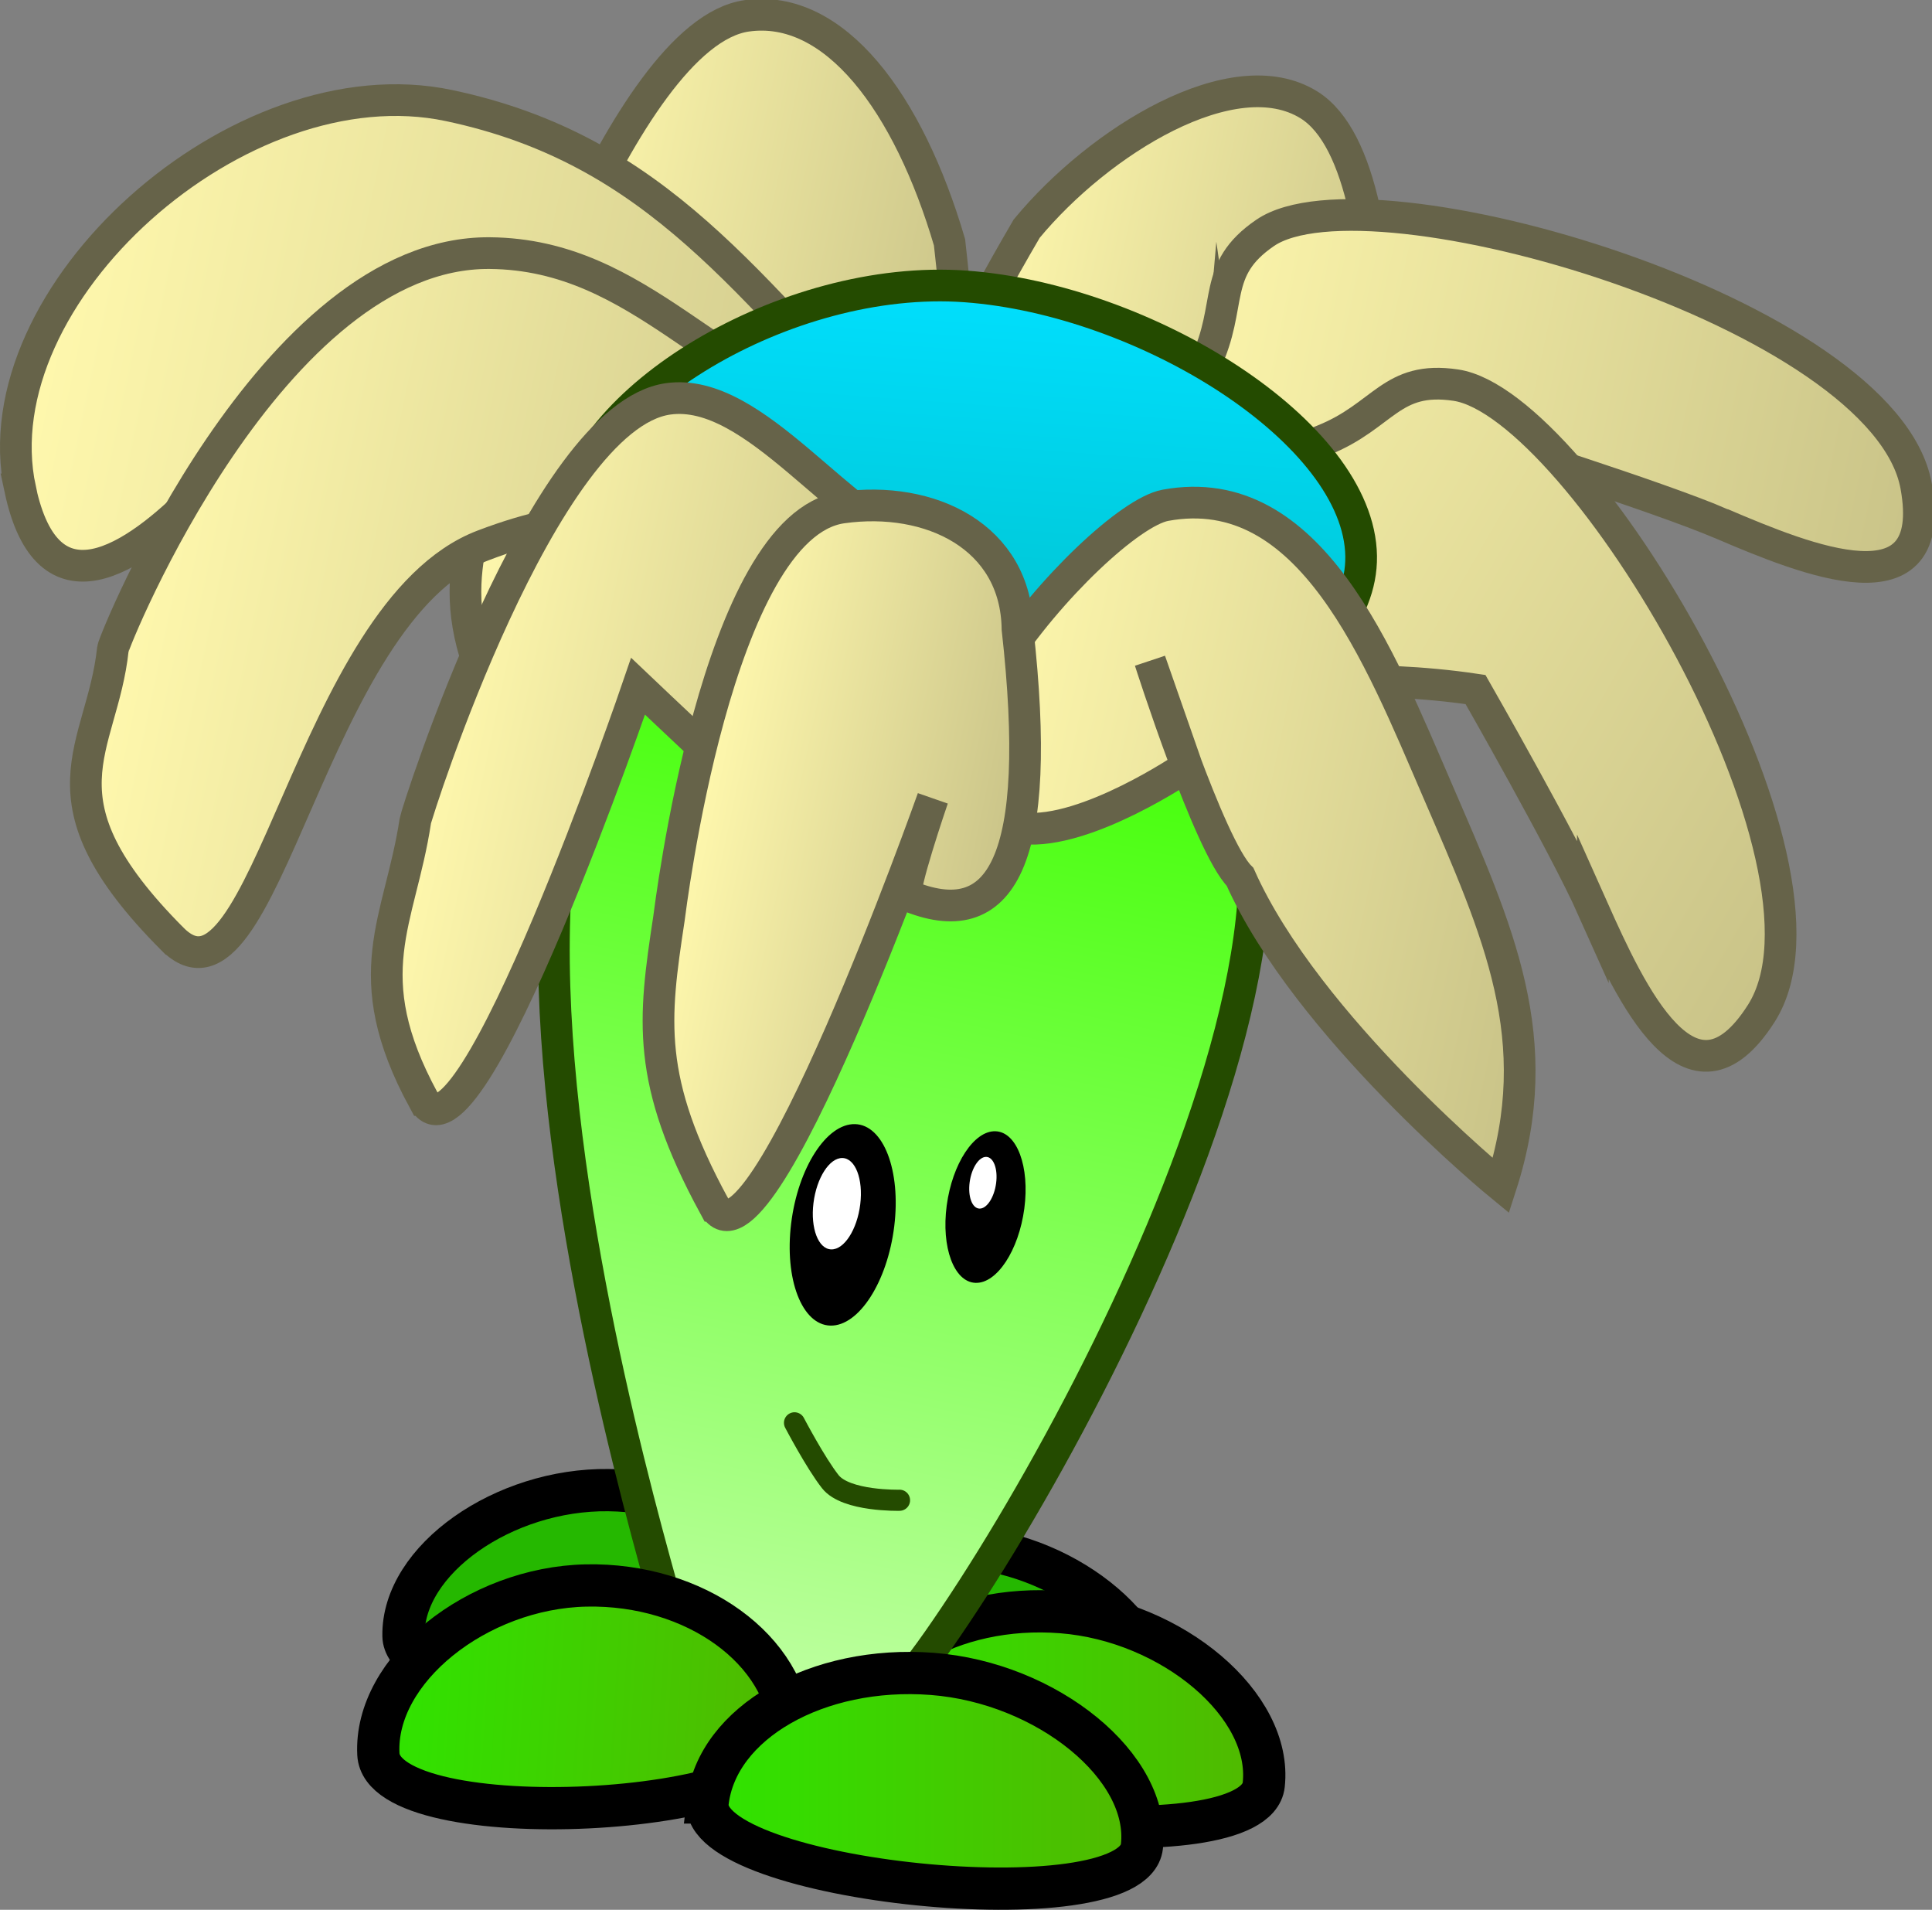 <svg version="1.1" xmlns="http://www.w3.org/2000/svg" xmlns:xlink="http://www.w3.org/1999/xlink" width="91.45" height="90.38" viewBox="0,0,91.45,90.38"><rect x="0" y="0" width="91.45" height="90.38" fill="#808080" stroke="none"/><defs><linearGradient x1="239.98" y1="133.344" x2="260.998" y2="137.794" gradientUnits="userSpaceOnUse" id="color-1"><stop offset="0" stop-color="#fff8ad"/><stop offset="1" stop-color="#c9c388"/></linearGradient><linearGradient x1="235.22" y1="195.517" x2="255.044" y2="195.517" gradientUnits="userSpaceOnUse" id="color-2"><stop offset="0" stop-color="#2fe500"/><stop offset="1" stop-color="#51b800"/></linearGradient><linearGradient x1="246.885" y1="139.367" x2="284.256" y2="147.278" gradientUnits="userSpaceOnUse" id="color-3"><stop offset="0" stop-color="#fff8ad"/><stop offset="1" stop-color="#c9c388"/></linearGradient><linearGradient x1="241.605" y1="136.117" x2="280.569" y2="158.675" gradientUnits="userSpaceOnUse" id="color-4"><stop offset="0" stop-color="#fff8ad"/><stop offset="1" stop-color="#c9c388"/></linearGradient><linearGradient x1="219.483" y1="130.395" x2="240.337" y2="134.81" gradientUnits="userSpaceOnUse" id="color-5"><stop offset="0" stop-color="#fff8ad"/><stop offset="1" stop-color="#c9c388"/></linearGradient><linearGradient x1="197.295" y1="127.852" x2="242.138" y2="137.345" gradientUnits="userSpaceOnUse" id="color-6"><stop offset="0" stop-color="#fff8ad"/><stop offset="1" stop-color="#c9c388"/></linearGradient><linearGradient x1="201.391" y1="140.433" x2="236.425" y2="147.849" gradientUnits="userSpaceOnUse" id="color-7"><stop offset="0" stop-color="#fff8ad"/><stop offset="1" stop-color="#c9c388"/></linearGradient><linearGradient x1="249.657" y1="146.211" x2="235.496" y2="213.104" gradientUnits="userSpaceOnUse" id="color-8"><stop offset="0" stop-color="#3dff00"/><stop offset="1" stop-color="#ebffd8"/></linearGradient><linearGradient x1="242.914" y1="127.341" x2="241.236" y2="150.274" gradientUnits="userSpaceOnUse" id="color-9"><stop offset="0" stop-color="#00e0ff"/><stop offset="1" stop-color="#00bcc4"/></linearGradient><linearGradient x1="215.751" y1="148.554" x2="237.845" y2="153.231" gradientUnits="userSpaceOnUse" id="color-10"><stop offset="0" stop-color="#fff8ad"/><stop offset="1" stop-color="#c9c388"/></linearGradient><linearGradient x1="240.566" y1="150.139" x2="269.328" y2="156.227" gradientUnits="userSpaceOnUse" id="color-11"><stop offset="0" stop-color="#fff8ad"/><stop offset="1" stop-color="#c9c388"/></linearGradient><linearGradient x1="227.823" y1="153.109" x2="242.793" y2="156.278" gradientUnits="userSpaceOnUse" id="color-12"><stop offset="0" stop-color="#fff8ad"/><stop offset="1" stop-color="#c9c388"/></linearGradient><linearGradient x1="213.255" y1="193.906" x2="232.719" y2="195.15" gradientUnits="userSpaceOnUse" id="color-13"><stop offset="0" stop-color="#2fe500"/><stop offset="1" stop-color="#51b800"/></linearGradient><linearGradient x1="228.687" y1="198.438" x2="249.278" y2="198.438" gradientUnits="userSpaceOnUse" id="color-14"><stop offset="0" stop-color="#2fe500"/><stop offset="1" stop-color="#51b800"/></linearGradient></defs><g transform="translate(-195.2,-114.161)"><g data-paper-data="{&quot;isPaintingLayer&quot;:true}" fill-rule="nonzero" stroke-linejoin="miter" stroke-miterlimit="10" stroke-dasharray="" stroke-dashoffset="0" style="mix-blend-mode: normal"><path d="M231.264,193.167c0.394,-3.584 4.722,-6.172 9.667,-5.779c4.945,0.393 9.426,4.178 9.033,7.762c-0.394,3.584 -19.093,1.601 -18.699,-1.983z" data-paper-data="{&quot;origPos&quot;:null,&quot;origRot&quot;:0,&quot;index&quot;:null}" fill="#25b800" stroke="#000000" stroke-width="2" stroke-linecap="butt"/><path d="M233.101,191.322c0.063,3.605 -18.74,3.862 -18.802,0.257c-0.063,-3.605 4.747,-6.963 9.707,-6.899c4.96,0.063 9.032,3.037 9.095,6.643z" data-paper-data="{&quot;origPos&quot;:null,&quot;origRot&quot;:0}" fill="#25b800" stroke="#000000" stroke-width="2" stroke-linecap="butt"/><path d="M252.95,132.136c0,0 -8.408,2.998 -8.724,2.992c-4.901,-0.092 -6.002,-0.61 -0.429,-10.145c3.43,-4.154 9.799,-8.079 13.365,-5.856c5.099,3.178 2.944,22.742 2.844,23.109c-1.269,4.648 -0.339,7.782 -5.709,11.916c-3.532,2.72 -1.347,-22.017 -1.347,-22.017z" data-paper-data="{&quot;origPos&quot;:null,&quot;origRot&quot;:0,&quot;index&quot;:null}" fill="url(#color-1)" stroke="#666349" stroke-width="1.5" stroke-linecap="butt"/><path d="M235.226,196.54c0.417,-3.773 4.998,-6.497 10.232,-6.084c5.234,0.413 9.977,4.398 9.56,8.171c-0.417,3.773 -20.209,1.686 -19.792,-2.087z" data-paper-data="{&quot;origPos&quot;:null,&quot;origRot&quot;:0,&quot;index&quot;:null}" fill="url(#color-2)" stroke="#000000" stroke-width="2" stroke-linecap="butt"/><path d="M276.688,138.946c-3.072,-1.309 -11.128,-3.832 -11.128,-3.832c-8.164,5.58 -14.396,15.291 -14.558,15.829c-2.497,8.314 -9.999,8.951 -6.037,-1.135c2.763,-7.032 4.047,-11.61 7.286,-18.436c1.333,-2.809 0.266,-4.434 2.833,-6.189c4.918,-3.361 29.322,3.8 30.815,11.972c1.114,6.097 -5.163,3.516 -9.212,1.791z" data-paper-data="{&quot;origPos&quot;:null,&quot;index&quot;:null,&quot;origRot&quot;:0}" fill="url(#color-3)" stroke="#666349" stroke-width="1.5" stroke-linecap="butt"/><path d="M270.598,157.169c-1.363,-3.049 -5.555,-10.376 -5.555,-10.376c-9.781,-1.459 -20.953,1.426 -21.437,1.71c-7.484,4.399 -13.418,-0.234 -3.655,-4.937c6.807,-3.279 10.861,-5.762 17.877,-8.566c2.887,-1.154 3.21,-3.071 6.285,-2.612c5.891,0.879 18.919,22.722 14.458,29.73c-3.328,5.228 -6.177,-0.932 -7.973,-4.949z" data-paper-data="{&quot;origPos&quot;:null,&quot;index&quot;:null,&quot;origRot&quot;:0}" fill="url(#color-4)" stroke="#666349" stroke-width="1.5" stroke-linecap="butt"/><path d="M218.974,148.092c-3.233,-5.956 -1.113,-8.444 -0.39,-13.208c0.057,-0.376 6.016,-19.135 11.965,-19.974c4.161,-0.587 7.657,4.121 9.596,10.717c1.23,10.975 0.264,11.056 -4.254,9.154c-0.292,-0.123 -6.763,-6.271 -6.763,-6.271c0,0 -8.026,23.5 -10.153,19.582z" data-paper-data="{&quot;origPos&quot;:null,&quot;origRot&quot;:0}" fill="url(#color-5)" stroke="#666349" stroke-width="1.5" stroke-linecap="butt"/><path d="M196.158,137.319c-1.966,-9.214 10.395,-20.259 20.297,-18.162c9.903,2.096 14.185,8.592 21.614,16.327c7.506,7.816 0.328,10.085 -5.149,3.35c-0.354,-0.436 -9.816,-7.04 -19.491,-9.088c0,0 -6.487,5.402 -8.829,7.783c-3.086,3.138 -7.15,5.851 -8.444,-0.21z" data-paper-data="{&quot;origPos&quot;:null,&quot;origRot&quot;:0}" fill="url(#color-6)" stroke="#666349" stroke-width="1.5" stroke-linecap="butt"/><path d="M203.353,158.59c-6.645,-6.678 -3.315,-8.91 -2.809,-13.72c0.04,-0.38 7.507,-18.819 17.838,-18.731c7.226,0.062 10.678,6.327 17.71,7.995c3.928,11.546 0.554,10.595 -7.699,7.902c-0.534,-0.174 -1.085,-5.585 -10.326,-2.063c-8.199,3.125 -10.343,23.01 -14.714,18.617z" data-paper-data="{&quot;origPos&quot;:null,&quot;origRot&quot;:0}" fill="url(#color-7)" stroke="#666349" stroke-width="1.5" stroke-linecap="butt"/><path d="M227.148,191.489c-0.936,-3.675 -17.095,-55.25 9.404,-49.358c25.163,5.595 -17.17,-0.593 10.084,2.918c17.833,2.297 1.275,34.884 -7.02,46.729c-8.294,11.845 -11.533,3.386 -12.469,-0.289z" data-paper-data="{&quot;origPos&quot;:null,&quot;origRot&quot;:0}" fill="url(#color-8)" stroke="#244b00" stroke-width="1.5" stroke-linecap="butt"/><path d="M259.629,140.476c0.08,5.573 -9.204,10.076 -17.718,9.453c-8.514,-0.623 -20.18,-5.654 -19.773,-11.212c0.407,-5.559 10.26,-11.623 18.774,-11c8.514,0.623 18.632,6.909 18.717,12.76z" data-paper-data="{&quot;origPos&quot;:null,&quot;origRot&quot;:0}" fill="url(#color-9)" stroke="#244b00" stroke-width="1.5" stroke-linecap="butt"/><path d="M215.249,166.219c-3.233,-5.956 -1.113,-8.444 -0.39,-13.208c0.057,-0.376 6.016,-19.135 11.965,-19.974c4.161,-0.587 8.287,6.082 12.192,7.088c1.23,10.975 -2.333,14.685 -6.85,12.783c-0.292,-0.123 -6.763,-6.271 -6.763,-6.271c0,0 -8.026,23.5 -10.153,19.582z" data-paper-data="{&quot;origPos&quot;:null,&quot;origRot&quot;:0}" fill="url(#color-10)" stroke="#666349" stroke-width="1.5" stroke-linecap="butt"/><path d="M253.898,155.659c-1.46,-1.448 -4.262,-10.22 -4.262,-10.22l1.741,4.986c0,0 -4.742,3.243 -7.755,2.936c-8.636,-0.882 3.428,-14.679 6.743,-15.288c6.855,-1.258 10.119,7.111 12.882,13.509c2.882,6.673 5.233,11.775 2.999,18.692c0,0 -9.185,-7.519 -12.348,-14.615z" data-paper-data="{&quot;origPos&quot;:null,&quot;origRot&quot;:0,&quot;index&quot;:null}" fill="url(#color-11)" stroke="#666349" stroke-width="1.5" stroke-linecap="butt"/><path d="M229.002,171.225c-3.233,-5.956 -2.863,-8.814 -2.14,-13.578c0.057,-0.376 2.252,-18.626 8.201,-19.465c4.161,-0.587 8.24,1.371 8.299,5.742c1.23,10.975 -0.727,14.502 -5.244,12.6c-0.292,-0.123 1.235,-4.578 1.235,-4.578c0,0 -8.223,23.197 -10.35,19.279z" data-paper-data="{&quot;origPos&quot;:null,&quot;origRot&quot;:0}" fill="url(#color-12)" stroke="#666349" stroke-width="1.5" stroke-linecap="butt"/><path d="M237.529,172.189c-0.322,2.633 -1.676,4.739 -3.024,4.705c-1.348,-0.034 -2.179,-2.197 -1.857,-4.83c0.322,-2.633 1.676,-4.739 3.024,-4.705c1.348,0.034 2.179,2.197 1.857,4.83z" data-paper-data="{&quot;origPos&quot;:null,&quot;origRot&quot;:0}" fill="#000000" stroke="none" stroke-width="0" stroke-linecap="butt"/><path d="M243.685,171.357c-0.264,1.981 -1.299,3.555 -2.314,3.514c-1.014,-0.04 -1.623,-1.679 -1.359,-3.66c0.264,-1.981 1.299,-3.555 2.314,-3.514c1.014,0.04 1.623,1.679 1.359,3.66z" data-paper-data="{&quot;origPos&quot;:null,&quot;origRot&quot;:0}" fill="#000000" stroke="none" stroke-width="0" stroke-linecap="butt"/><path d="M235.919,171.154c-0.146,1.194 -0.76,2.15 -1.372,2.134c-0.611,-0.016 -0.989,-0.997 -0.842,-2.191c0.146,-1.194 0.76,-2.15 1.372,-2.134c0.611,0.016 0.989,0.997 0.842,2.191z" data-paper-data="{&quot;origPos&quot;:null,&quot;origRot&quot;:0}" fill="#ffffff" stroke="none" stroke-width="0" stroke-linecap="butt"/><path d="M242.35,170.158c-0.09,0.676 -0.443,1.212 -0.789,1.199c-0.346,-0.014 -0.553,-0.573 -0.463,-1.248c0.09,-0.676 0.443,-1.212 0.789,-1.199c0.346,0.014 0.553,0.573 0.463,1.248z" data-paper-data="{&quot;origPos&quot;:null,&quot;origRot&quot;:0}" fill="#ffffff" stroke="none" stroke-width="0" stroke-linecap="butt"/><path d="M237.778,185.159c0,0 -2.531,0.065 -3.274,-0.877c-0.703,-0.892 -1.696,-2.787 -1.696,-2.787" data-paper-data="{&quot;origPos&quot;:null,&quot;origRot&quot;:0}" fill="none" stroke="#244b00" stroke-width="1" stroke-linecap="round"/><path d="M232.657,196.223c0.203,3.989 -19.344,4.939 -19.547,0.951c-0.203,-3.989 4.672,-7.875 9.834,-7.981c5.161,-0.106 9.51,3.042 9.713,7.031z" data-paper-data="{&quot;origPos&quot;:null,&quot;origRot&quot;:0}" fill="url(#color-13)" stroke="#000000" stroke-width="2" stroke-linecap="butt"/><path d="M228.694,199.46c0.433,-3.773 5.191,-6.497 10.627,-6.084c5.436,0.413 10.363,4.398 9.93,8.171c-0.433,3.773 -20.991,1.686 -20.557,-2.087z" data-paper-data="{&quot;origPos&quot;:null,&quot;origRot&quot;:0,&quot;index&quot;:null}" fill="url(#color-14)" stroke="#000000" stroke-width="2" stroke-linecap="butt"/></g></g></svg>